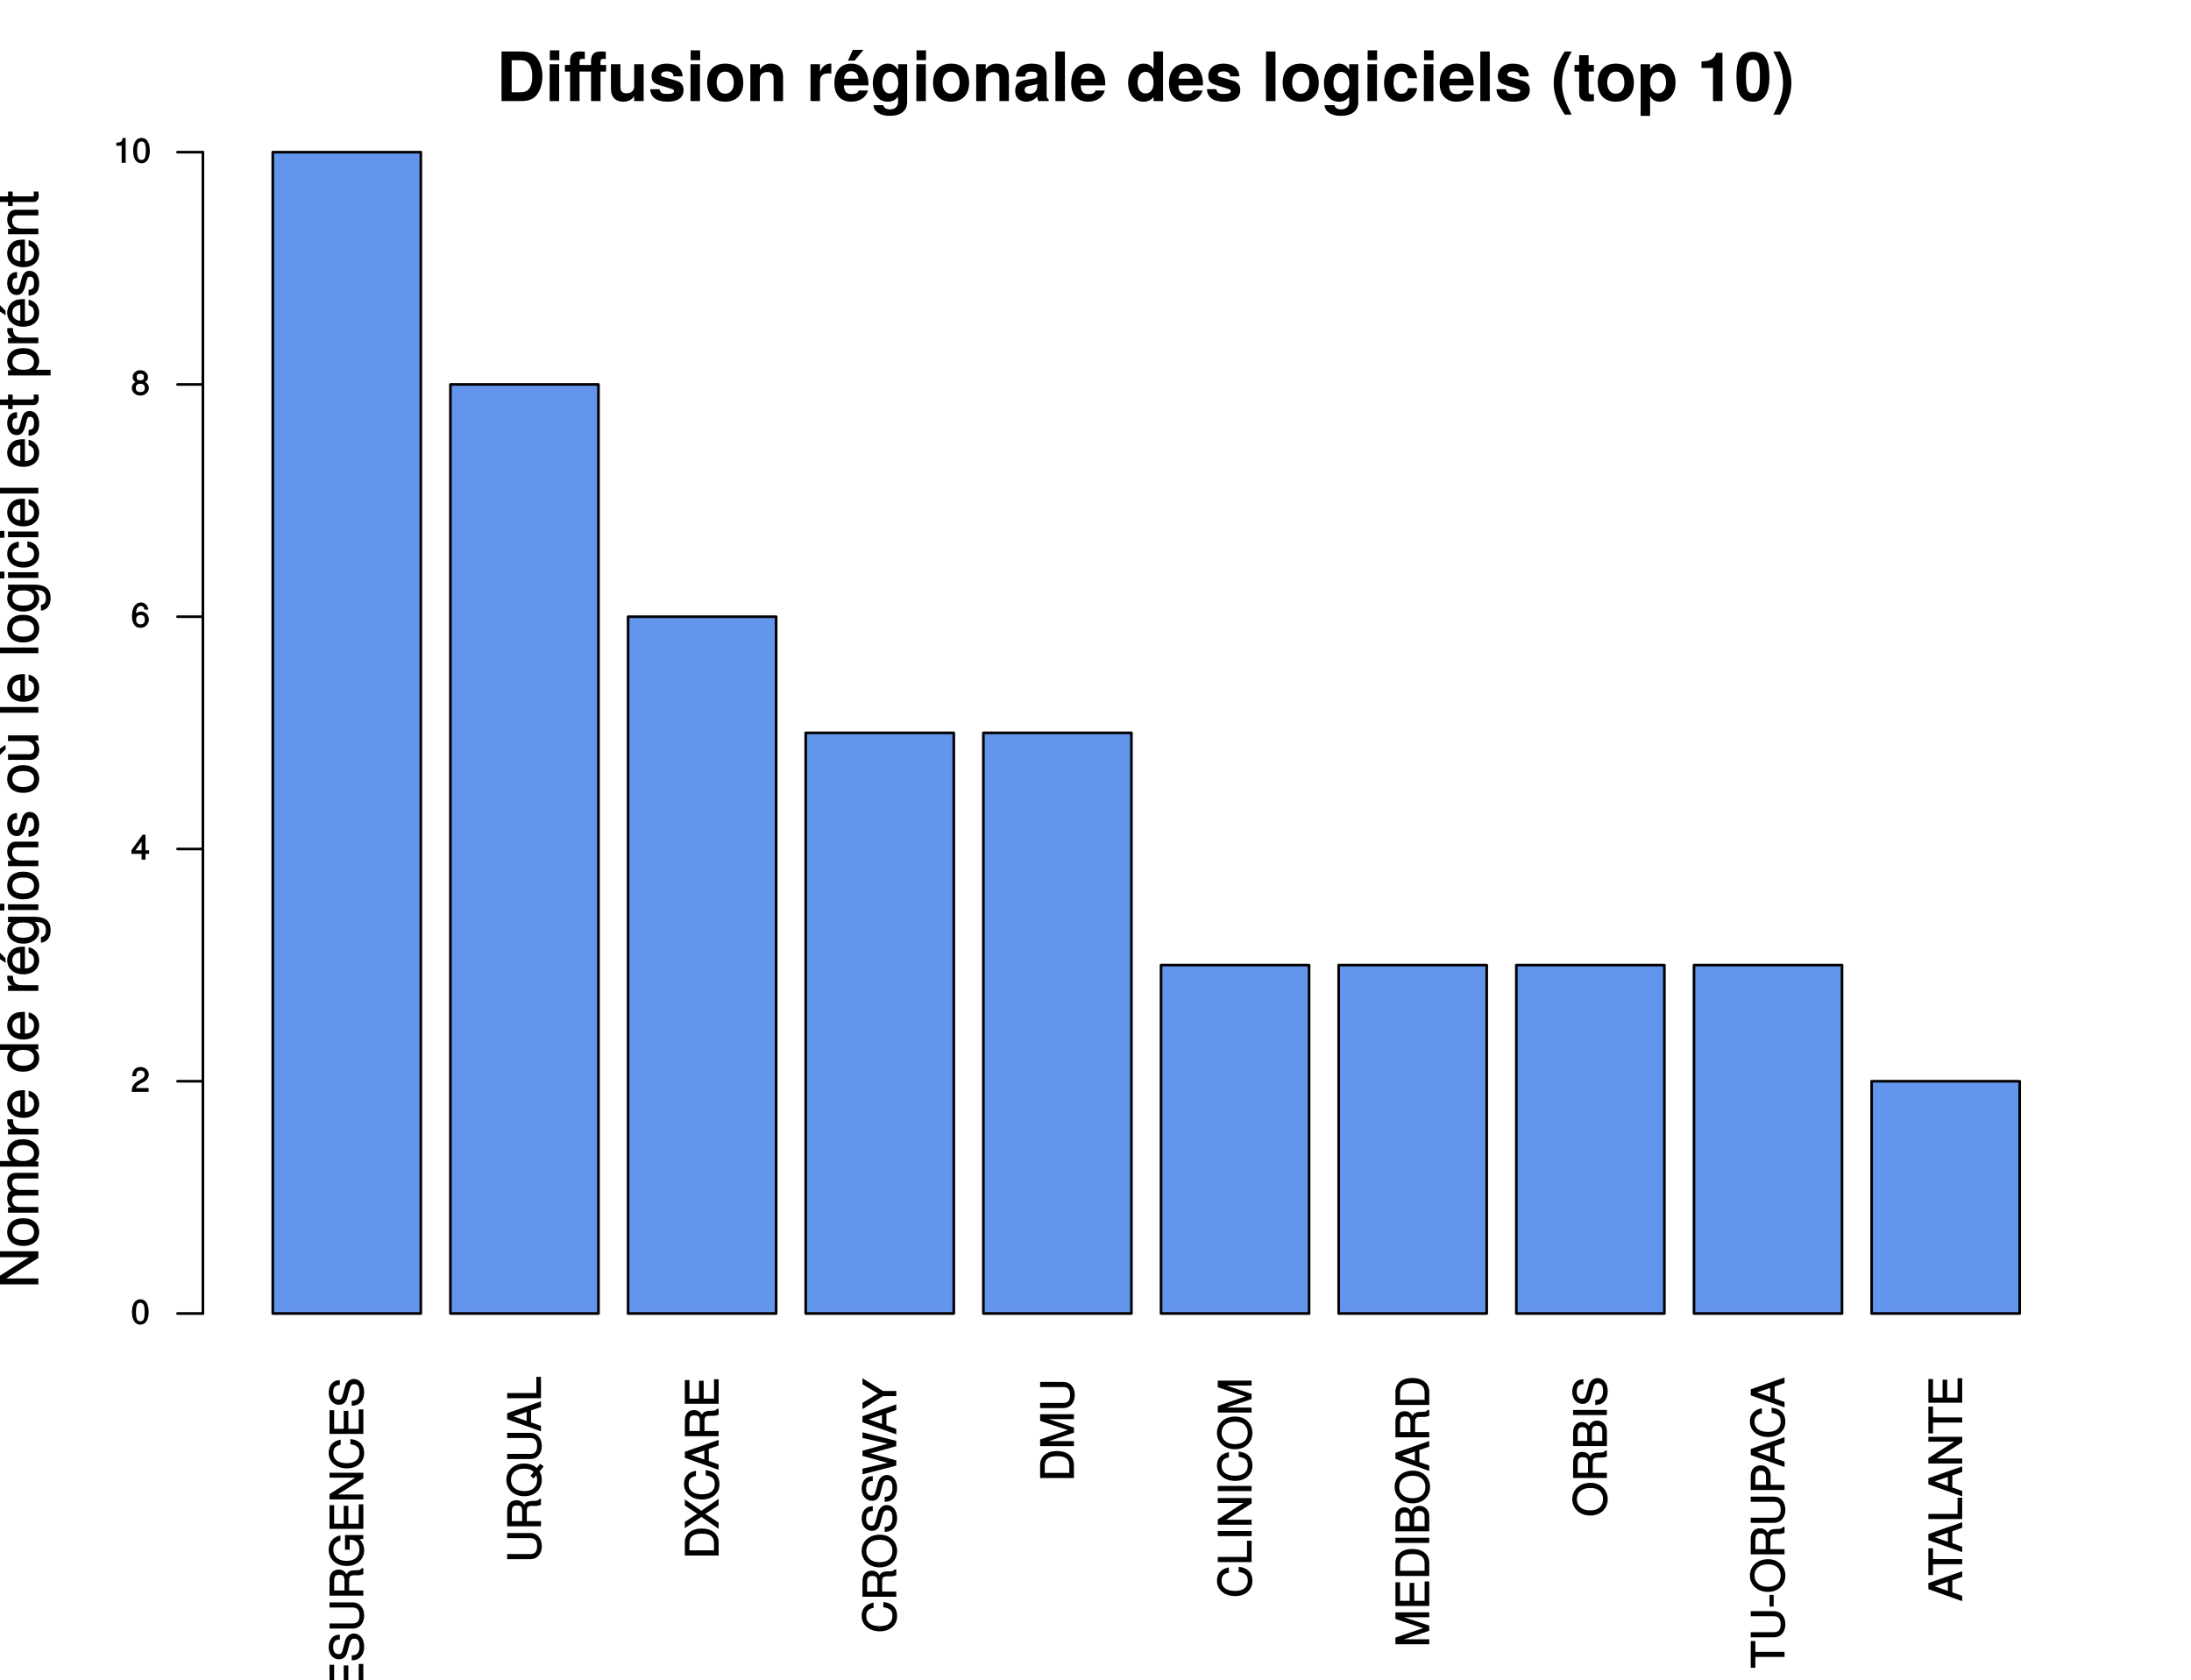 <?xml version="1.0" encoding="UTF-8"?>
<svg xmlns="http://www.w3.org/2000/svg" xmlns:xlink="http://www.w3.org/1999/xlink" width="622pt" height="477pt" viewBox="0 0 622 477" version="1.1">
<defs>
<g>
<symbol overflow="visible" id="glyph0-0">
<path style="stroke:none;" d=""/>
</symbol>
<symbol overflow="visible" id="glyph0-1">
<path style="stroke:none;" d="M -0.125 -8.812 L -0.484 -8.812 C -0.812 -8.328 -1.062 -8.266 -2.297 -8.25 C -3.844 -8.234 -4.438 -7.875 -4.875 -6.859 L -4.609 -6.859 C -5.125 -7.906 -5.906 -8.453 -6.969 -8.453 C -8.578 -8.453 -9.594 -7.312 -9.594 -5.484 L -9.594 -1.047 L 0 -1.047 L 0 -2.516 L -4.016 -2.516 L -4.016 -5.453 C -4.016 -6.5 -3.641 -6.859 -2.484 -6.844 L -1.656 -6.828 C -1.078 -6.828 -0.516 -6.938 0 -7.172 L 0 -8.812 Z M -6.797 -6.953 C -5.688 -6.953 -5.344 -6.531 -5.344 -5.266 L -5.344 -2.516 L -8.281 -2.516 L -8.281 -5.266 C -8.281 -6.594 -7.844 -6.953 -6.797 -6.953 Z M -6.797 -6.953 "/>
</symbol>
<symbol overflow="visible" id="glyph0-2">
<path style="stroke:none;" d="M -0.125 -7.969 L -1.312 -7.969 L -1.312 -2.469 L -4.25 -2.469 L -4.25 -7.547 L -5.562 -7.547 L -5.562 -2.469 L -8.281 -2.469 L -8.281 -7.734 L -9.594 -7.734 L -9.594 -1.016 L 0 -1.016 L 0 -7.969 Z M -0.125 -7.969 "/>
</symbol>
<symbol overflow="visible" id="glyph0-3">
<path style="stroke:none;" d="M -2.688 -8.078 C -3.844 -8.078 -4.828 -7.234 -5.172 -5.969 L -5.797 -3.625 C -6.094 -2.5 -6.328 -2.219 -7.031 -2.219 C -7.984 -2.219 -8.562 -2.922 -8.562 -4.172 C -8.562 -5.656 -8.016 -6.359 -6.672 -6.359 L -6.672 -7.75 C -8.625 -7.75 -9.828 -6.359 -9.828 -4.203 C -9.828 -2.156 -8.562 -0.75 -6.875 -0.75 C -5.734 -0.75 -4.891 -1.5 -4.562 -2.719 L -3.953 -5.047 C -3.641 -6.219 -3.297 -6.609 -2.578 -6.609 C -1.547 -6.609 -1.094 -5.984 -1.094 -4.375 C -1.094 -2.609 -1.828 -1.875 -3.297 -1.875 L -3.297 -0.469 C -0.953 -0.469 0.234 -2.094 0.234 -4.297 C 0.234 -6.672 -1.031 -8.078 -2.688 -8.078 Z M -2.688 -8.078 "/>
</symbol>
<symbol overflow="visible" id="glyph0-4">
<path style="stroke:none;" d="M -2.969 -8.375 L -9.594 -8.375 L -9.594 -6.922 L -2.969 -6.922 C -1.719 -6.922 -1.094 -6.156 -1.094 -4.656 C -1.094 -3.266 -1.609 -2.406 -2.969 -2.406 L -9.594 -2.406 L -9.594 -0.953 L -2.969 -0.953 C -1.078 -0.953 0.234 -2.438 0.234 -4.656 C 0.234 -6.844 -1.094 -8.375 -2.969 -8.375 Z M -2.969 -8.375 "/>
</symbol>
<symbol overflow="visible" id="glyph0-5">
<path style="stroke:none;" d="M -0.125 -9.203 L -5.203 -9.203 L -5.203 -5.047 L -3.875 -5.047 L -3.875 -7.891 L -3.75 -7.891 C -2.078 -7.891 -1.094 -6.797 -1.094 -5.094 C -1.094 -2.984 -2.484 -1.875 -4.766 -1.875 C -7.047 -1.875 -8.516 -3.062 -8.516 -5.031 C -8.516 -6.453 -7.828 -7.328 -6.5 -7.609 L -6.5 -9.094 C -8.516 -8.734 -9.828 -7.172 -9.828 -5.047 C -9.828 -2.188 -7.484 -0.422 -4.703 -0.422 C -1.828 -0.422 0.234 -2.312 0.234 -4.844 C 0.234 -6.109 -0.25 -7.203 -1.078 -7.953 L 0 -8.203 L 0 -9.203 Z M -0.125 -9.203 "/>
</symbol>
<symbol overflow="visible" id="glyph0-6">
<path style="stroke:none;" d="M -0.125 -8.391 L -9.594 -8.391 L -9.594 -7 L -1.828 -7 L -1.922 -7.234 L -9.594 -2.328 L -9.594 -0.828 L 0 -0.828 L 0 -2.234 L -7.688 -2.234 L -7.594 -2 L 0 -6.844 L 0 -8.391 Z M -0.125 -8.391 "/>
</symbol>
<symbol overflow="visible" id="glyph0-7">
<path style="stroke:none;" d="M -3.672 -8.656 L -3.672 -7.312 C -1.766 -7.016 -1.094 -6.406 -1.094 -4.844 C -1.094 -2.984 -2.375 -1.938 -4.703 -1.938 C -7.094 -1.938 -8.516 -2.938 -8.516 -4.734 C -8.516 -6.188 -7.984 -6.828 -6.438 -7.141 L -6.438 -8.625 C -8.609 -8.234 -9.828 -6.922 -9.828 -4.875 C -9.828 -2.047 -7.406 -0.469 -4.688 -0.469 C -1.953 -0.469 0.234 -2.078 0.234 -4.828 C 0.234 -7.109 -1.094 -8.516 -3.672 -8.797 Z M -3.672 -8.656 "/>
</symbol>
<symbol overflow="visible" id="glyph0-8">
<path style="stroke:none;" d="M -4.75 -9.625 C -7.641 -9.625 -9.828 -7.672 -9.828 -4.984 C -9.828 -2.297 -7.641 -0.344 -4.719 -0.344 C -1.797 -0.344 0.234 -2.297 0.234 -4.984 C 0.234 -5.906 -0.016 -6.766 -0.391 -7.406 L 0.75 -8.797 L -0.203 -9.562 L -1.172 -8.375 C -2.047 -9.156 -3.281 -9.625 -4.75 -9.625 Z M -4.734 -8.172 C -3.531 -8.172 -2.75 -7.891 -2.078 -7.266 L -3 -6.125 L -2.078 -5.375 L -1.328 -6.266 C -1.188 -5.969 -1.094 -5.547 -1.094 -4.984 C -1.094 -3 -2.422 -1.797 -4.719 -1.797 C -7.031 -1.797 -8.516 -3 -8.516 -4.984 C -8.516 -6.969 -7.031 -8.172 -4.734 -8.172 Z M -4.734 -8.172 "/>
</symbol>
<symbol overflow="visible" id="glyph0-9">
<path style="stroke:none;" d="M -0.125 -8.484 L -9.594 -5.156 L -9.594 -3.453 L 0 -0.031 L 0 -1.562 L -2.797 -2.547 L -2.797 -5.969 L 0 -6.938 L 0 -8.531 Z M -4.062 -5.734 L -4.062 -2.938 L -8.172 -4.422 L -8.172 -4.156 L -4.062 -5.547 Z M -4.062 -5.734 "/>
</symbol>
<symbol overflow="visible" id="glyph0-10">
<path style="stroke:none;" d="M -0.125 -6.953 L -1.312 -6.953 L -1.312 -2.344 L -9.594 -2.344 L -9.594 -0.891 L 0 -0.891 L 0 -6.953 Z M -0.125 -6.953 "/>
</symbol>
<symbol overflow="visible" id="glyph0-11">
<path style="stroke:none;" d="M -4.797 -8.656 C -7.688 -8.656 -9.594 -7.109 -9.594 -4.734 L -9.594 -1 L 0 -1 L 0 -4.734 C 0 -7.094 -1.891 -8.656 -4.797 -8.656 Z M -4.781 -7.203 C -2.438 -7.203 -1.312 -6.375 -1.312 -4.531 L -1.312 -2.453 L -8.281 -2.453 L -8.281 -4.531 C -8.281 -6.375 -7.172 -7.203 -4.781 -7.203 Z M -4.781 -7.203 "/>
</symbol>
<symbol overflow="visible" id="glyph0-12">
<path style="stroke:none;" d="M -0.219 -8.391 L -4.906 -5.156 L -9.594 -8.391 L -9.594 -6.656 L -6.047 -4.328 L -9.594 -2 L -9.594 -0.234 L -4.906 -3.422 L 0 -0.031 L 0 -1.797 L -3.781 -4.281 L 0 -6.75 L 0 -8.547 Z M -0.219 -8.391 "/>
</symbol>
<symbol overflow="visible" id="glyph0-13">
<path style="stroke:none;" d="M -4.641 -9.625 C -7.656 -9.625 -9.828 -7.719 -9.828 -4.984 C -9.828 -2.297 -7.641 -0.344 -4.719 -0.344 C -1.797 -0.344 0.234 -2.297 0.234 -4.984 C 0.234 -7.734 -1.906 -9.625 -4.641 -9.625 Z M -4.672 -8.172 C -2.422 -8.172 -1.094 -6.969 -1.094 -4.984 C -1.094 -3 -2.422 -1.797 -4.719 -1.797 C -7.031 -1.797 -8.516 -3 -8.516 -4.984 C -8.516 -7 -7.031 -8.172 -4.672 -8.172 Z M -4.672 -8.172 "/>
</symbol>
<symbol overflow="visible" id="glyph0-14">
<path style="stroke:none;" d="M -9.594 -11.891 L -9.594 -10.438 L -1.875 -8.703 L -1.875 -8.969 L -9.594 -6.812 L -9.594 -5.344 L -1.875 -3.219 L -1.875 -3.5 L -9.594 -1.719 L -9.594 -0.109 L 0 -2.578 L 0 -4.062 L -7.797 -6.188 L -7.797 -5.922 L 0 -8.109 L 0 -9.609 L -9.594 -12.047 Z M -9.594 -11.891 "/>
</symbol>
<symbol overflow="visible" id="glyph0-15">
<path style="stroke:none;" d="M -9.594 -8.453 L -9.594 -6.969 L -5.172 -4.359 L -9.594 -1.703 L -9.594 0.078 L -3.766 -3.625 L 0 -3.625 L 0 -5.078 L -3.766 -5.078 L -9.594 -8.688 Z M -9.594 -8.453 "/>
</symbol>
<symbol overflow="visible" id="glyph0-16">
<path style="stroke:none;" d="M -0.125 -9.859 L -9.594 -9.859 L -9.594 -7.984 L -1.328 -5.234 L -1.328 -5.5 L -9.594 -2.688 L -9.594 -0.812 L 0 -0.812 L 0 -2.219 L -7.953 -2.219 L -7.953 -1.938 L 0 -4.641 L 0 -6.078 L -7.953 -8.734 L -7.953 -8.469 L 0 -8.469 L 0 -9.859 Z M -0.125 -9.859 "/>
</symbol>
<symbol overflow="visible" id="glyph0-17">
<path style="stroke:none;" d="M -0.125 -2.594 L -9.594 -2.594 L -9.594 -1.141 L 0 -1.141 L 0 -2.594 Z M -0.125 -2.594 "/>
</symbol>
<symbol overflow="visible" id="glyph0-18">
<path style="stroke:none;" d="M -2.797 -8.094 C -3.922 -8.094 -4.734 -7.453 -5.203 -6.266 L -4.922 -6.266 C -5.328 -7.109 -6.141 -7.688 -7.094 -7.688 C -8.453 -7.688 -9.594 -6.562 -9.594 -4.797 L -9.594 -0.875 L 0 -0.875 L 0 -5.219 C 0 -6.891 -1.25 -8.094 -2.797 -8.094 Z M -6.922 -6.234 C -5.969 -6.234 -5.578 -5.828 -5.578 -4.5 L -5.578 -2.328 L -8.281 -2.328 L -8.281 -4.5 C -8.281 -5.828 -7.875 -6.234 -6.922 -6.234 Z M -2.781 -6.641 C -1.875 -6.641 -1.312 -6.234 -1.312 -5.109 L -1.312 -2.328 L -4.266 -2.328 L -4.266 -5.109 C -4.266 -6.234 -3.688 -6.641 -2.781 -6.641 Z M -2.781 -6.641 "/>
</symbol>
<symbol overflow="visible" id="glyph0-19">
<path style="stroke:none;" d="M -8.406 -7.719 L -9.594 -7.719 L -9.594 -0.125 L -8.281 -0.125 L -8.281 -3.203 L 0 -3.203 L 0 -4.656 L -8.281 -4.656 L -8.281 -7.719 Z M -8.406 -7.719 "/>
</symbol>
<symbol overflow="visible" id="glyph0-20">
<path style="stroke:none;" d="M -3.203 -3.766 L -4.266 -3.766 L -4.266 -0.453 L -3.078 -0.453 L -3.078 -3.766 Z M -3.203 -3.766 "/>
</symbol>
<symbol overflow="visible" id="glyph0-21">
<path style="stroke:none;" d="M -6.719 -8.031 C -8.469 -8.031 -9.594 -6.859 -9.594 -5.016 L -9.594 -1.031 L 0 -1.031 L 0 -2.484 L -3.953 -2.484 L -3.953 -5.281 C -3.953 -6.828 -5.172 -8.031 -6.719 -8.031 Z M -6.766 -6.516 C -5.75 -6.516 -5.266 -5.969 -5.266 -4.844 L -5.266 -2.484 L -8.281 -2.484 L -8.281 -4.844 C -8.281 -5.969 -7.797 -6.516 -6.766 -6.516 Z M -6.766 -6.516 "/>
</symbol>
<symbol overflow="visible" id="glyph1-0">
<path style="stroke:none;" d=""/>
</symbol>
<symbol overflow="visible" id="glyph1-1">
<path style="stroke:none;" d="M 13.078 -7.047 C 13.078 -9.203 12.484 -11.141 11.375 -12.469 C 10.422 -13.594 9.109 -14.094 6.953 -14.094 L 1.484 -14.094 L 1.484 0 L 6.953 0 C 9.078 0 10.406 -0.5 11.375 -1.625 C 12.469 -2.938 13.078 -4.875 13.078 -7.047 Z M 10.203 -7.031 C 10.203 -3.953 9.125 -2.5 6.953 -2.5 L 4.359 -2.5 L 4.359 -11.594 L 6.953 -11.594 C 9.125 -11.594 10.203 -10.125 10.203 -7.031 Z M 10.203 -7.031 "/>
</symbol>
<symbol overflow="visible" id="glyph1-2">
<path style="stroke:none;" d="M 3.969 -0.031 L 3.969 -10.469 L 1.281 -10.469 L 1.281 0 L 3.969 0 Z M 4.016 -11.656 L 4.016 -14.406 L 1.328 -14.406 L 1.328 -11.625 L 4.016 -11.625 Z M 4.016 -11.656 "/>
</symbol>
<symbol overflow="visible" id="glyph1-3">
<path style="stroke:none;" d="M 11.969 -8.406 L 11.969 -10.25 L 10.375 -10.25 L 10.375 -11.219 C 10.375 -11.75 10.594 -11.984 11.094 -11.984 C 11.328 -11.984 11.641 -11.969 11.875 -11.922 L 11.875 -14.031 C 11.375 -14.078 10.703 -14.094 10.328 -14.094 C 8.547 -14.094 7.688 -13.188 7.688 -11.438 L 7.688 -10.25 L 4.422 -10.25 L 4.422 -11.219 C 4.422 -11.75 4.641 -11.984 5.141 -11.984 C 5.375 -11.984 5.688 -11.969 5.922 -11.922 L 5.922 -14.031 C 5.422 -14.078 4.75 -14.094 4.375 -14.094 C 2.594 -14.094 1.734 -13.188 1.734 -11.438 L 1.734 -10.25 L 0.266 -10.25 L 0.266 -8.375 L 1.734 -8.375 L 1.734 0 L 4.422 0 L 4.422 -8.375 L 7.688 -8.375 L 7.688 0 L 10.375 0 L 10.375 -8.375 L 11.969 -8.375 Z M 11.969 -8.406 "/>
</symbol>
<symbol overflow="visible" id="glyph1-4">
<path style="stroke:none;" d="M 10.391 -0.031 L 10.391 -10.469 L 7.703 -10.469 L 7.703 -4.188 C 7.703 -2.953 6.844 -2.203 5.531 -2.203 C 4.375 -2.203 3.797 -2.766 3.797 -4.016 L 3.797 -10.469 L 1.109 -10.469 L 1.109 -3.453 C 1.109 -1.172 2.375 0.172 4.594 0.172 C 5.984 0.172 6.938 -0.344 7.703 -1.359 L 7.703 0 L 10.391 0 Z M 10.391 -0.031 "/>
</symbol>
<symbol overflow="visible" id="glyph1-5">
<path style="stroke:none;" d="M 9.984 -3.109 L 9.984 -3.25 C 9.984 -4.438 9.312 -5.375 7.953 -5.781 L 4.547 -6.766 C 3.797 -6.969 3.609 -7.094 3.609 -7.516 C 3.609 -8.078 4.219 -8.438 5.172 -8.438 C 6.453 -8.438 7.094 -8 7.109 -7.031 L 9.703 -7.031 C 9.656 -9.25 7.969 -10.641 5.188 -10.641 C 2.547 -10.641 0.922 -9.25 0.922 -7.125 C 0.922 -5.859 1.266 -5.125 3.188 -4.531 L 6.391 -3.531 C 7.062 -3.328 7.297 -3.156 7.297 -2.859 C 7.297 -2.234 6.547 -2.031 5.297 -2.031 C 4.078 -2.031 3.422 -2.203 3.172 -3.375 L 0.531 -3.375 C 0.641 -1.062 2.297 0.172 5.453 0.172 C 8.375 0.172 9.984 -1.016 9.984 -3.109 Z M 9.984 -3.109 "/>
</symbol>
<symbol overflow="visible" id="glyph1-6">
<path style="stroke:none;" d="M 10.922 -5.141 C 10.922 -8.656 9.031 -10.641 5.781 -10.641 C 2.609 -10.641 0.672 -8.625 0.672 -5.219 C 0.672 -1.812 2.609 0.172 5.797 0.172 C 8.953 0.172 10.922 -1.828 10.922 -5.141 Z M 8.234 -5.188 C 8.234 -3.25 7.234 -2.094 5.797 -2.094 C 4.344 -2.094 3.359 -3.25 3.359 -5.219 C 3.359 -7.203 4.344 -8.375 5.797 -8.375 C 7.281 -8.375 8.234 -7.219 8.234 -5.188 Z M 8.234 -5.188 "/>
</symbol>
<symbol overflow="visible" id="glyph1-7">
<path style="stroke:none;" d="M 10.484 -0.031 L 10.484 -6.984 C 10.484 -9.281 9.219 -10.641 7.016 -10.641 C 5.609 -10.641 4.672 -10.094 3.891 -8.953 L 3.891 -10.469 L 1.203 -10.469 L 1.203 0 L 3.891 0 L 3.891 -6.266 C 3.891 -7.484 4.766 -8.25 6.062 -8.25 C 7.219 -8.25 7.797 -7.656 7.797 -6.438 L 7.797 0 L 10.484 0 Z M 10.484 -0.031 "/>
</symbol>
<symbol overflow="visible" id="glyph1-8">
<path style="stroke:none;" d=""/>
</symbol>
<symbol overflow="visible" id="glyph1-9">
<path style="stroke:none;" d="M 7.109 -7.828 L 7.109 -10.625 C 6.953 -10.641 6.859 -10.641 6.781 -10.641 C 5.547 -10.641 4.469 -9.734 3.891 -8.328 L 3.891 -10.469 L 1.203 -10.469 L 1.203 0 L 3.891 0 L 3.891 -5.547 C 3.891 -7.125 4.688 -7.875 6.266 -7.875 C 6.547 -7.875 6.734 -7.859 7.109 -7.797 Z M 7.109 -7.828 "/>
</symbol>
<symbol overflow="visible" id="glyph1-10">
<path style="stroke:none;" d="M 10.078 -4.844 C 10.078 -8.406 8.281 -10.641 5.219 -10.641 C 2.25 -10.641 0.422 -8.562 0.422 -5.094 C 0.422 -1.766 2.234 0.172 5.172 0.172 C 7.484 0.172 9.375 -0.922 9.969 -3.016 L 7.328 -3.016 C 7.094 -2.172 6.234 -1.984 5.266 -1.984 C 4 -1.984 3.188 -2.5 3.109 -4.469 L 10.047 -4.469 Z M 7.281 -6.359 L 3.156 -6.359 C 3.328 -7.734 4 -8.484 5.188 -8.484 C 6.344 -8.484 7.141 -7.781 7.266 -6.359 Z M 8.609 -14.531 L 5.641 -14.531 L 4.266 -11.484 L 6.172 -11.484 L 8.656 -14.531 Z M 8.609 -14.531 "/>
</symbol>
<symbol overflow="visible" id="glyph1-11">
<path style="stroke:none;" d="M 10.391 0.312 L 10.391 -10.469 L 7.828 -10.469 L 7.828 -8.859 C 7.031 -10.078 6.141 -10.641 4.953 -10.641 C 2.5 -10.641 0.656 -8.312 0.656 -5.109 C 0.656 -1.875 2.344 0.172 4.891 0.172 C 6.109 0.172 6.844 -0.188 7.828 -1.188 L 7.828 0.312 C 7.828 1.562 6.891 2.359 5.547 2.359 C 4.531 2.359 3.859 2 3.625 1.156 L 0.844 1.156 C 0.906 2.906 2.609 4.188 5.453 4.188 C 8.578 4.188 10.391 2.75 10.391 0.312 Z M 7.875 -5.141 C 7.875 -3.266 6.891 -2.172 5.484 -2.172 C 4.219 -2.172 3.344 -3.266 3.344 -5.141 C 3.344 -7.109 4.219 -8.297 5.531 -8.297 C 6.875 -8.297 7.875 -7.062 7.875 -5.141 Z M 7.875 -5.141 "/>
</symbol>
<symbol overflow="visible" id="glyph1-12">
<path style="stroke:none;" d="M 10.062 -0.031 L 10.062 -0.406 C 9.578 -0.844 9.453 -1.094 9.453 -1.625 L 9.453 -7.391 C 9.453 -9.5 8 -10.641 5.203 -10.641 C 2.406 -10.641 0.938 -9.359 0.766 -6.953 L 3.344 -6.953 C 3.5 -8.062 3.938 -8.375 5.266 -8.375 C 6.297 -8.375 6.812 -8.062 6.812 -7.375 C 6.812 -6.281 6.016 -6.453 4.672 -6.219 L 3.594 -6.031 C 1.531 -5.672 0.531 -4.719 0.531 -2.844 C 0.531 -0.828 1.953 0.172 3.688 0.172 C 4.844 0.172 5.891 -0.328 6.844 -1.312 C 6.844 -0.812 6.891 -0.312 7.141 0 L 10.062 0 Z M 6.812 -4.469 C 6.812 -2.922 6.047 -2.094 4.688 -2.094 C 3.781 -2.094 3.219 -2.375 3.219 -3.156 C 3.219 -3.938 3.656 -4.188 4.766 -4.391 L 5.688 -4.578 C 6.391 -4.703 6.516 -4.75 6.812 -4.891 Z M 6.812 -4.469 "/>
</symbol>
<symbol overflow="visible" id="glyph1-13">
<path style="stroke:none;" d="M 3.969 -0.031 L 3.969 -14.094 L 1.281 -14.094 L 1.281 0 L 3.969 0 Z M 3.969 -0.031 "/>
</symbol>
<symbol overflow="visible" id="glyph1-14">
<path style="stroke:none;" d="M 10.078 -4.844 C 10.078 -8.406 8.281 -10.641 5.219 -10.641 C 2.25 -10.641 0.422 -8.562 0.422 -5.094 C 0.422 -1.766 2.234 0.172 5.172 0.172 C 7.484 0.172 9.375 -0.922 9.969 -3.016 L 7.328 -3.016 C 7.094 -2.172 6.234 -1.984 5.266 -1.984 C 4 -1.984 3.188 -2.5 3.109 -4.469 L 10.047 -4.469 Z M 7.281 -6.359 L 3.156 -6.359 C 3.328 -7.734 4 -8.484 5.188 -8.484 C 6.344 -8.484 7.141 -7.781 7.266 -6.359 Z M 7.281 -6.359 "/>
</symbol>
<symbol overflow="visible" id="glyph1-15">
<path style="stroke:none;" d="M 10.469 -0.031 L 10.469 -14.094 L 7.781 -14.094 L 7.781 -9.109 C 7.109 -10.141 6.203 -10.641 4.922 -10.641 C 2.438 -10.641 0.562 -8.328 0.562 -5.203 C 0.562 -2.266 2.172 0.172 4.922 0.172 C 6.203 0.172 7.109 -0.312 7.781 -1.188 L 7.781 0 L 10.469 0 Z M 7.781 -5.172 C 7.781 -3.281 6.859 -2.172 5.516 -2.172 C 4.172 -2.172 3.25 -3.297 3.25 -5.203 C 3.25 -7.125 4.172 -8.297 5.516 -8.297 C 6.875 -8.297 7.781 -7.141 7.781 -5.172 Z M 7.781 -5.172 "/>
</symbol>
<symbol overflow="visible" id="glyph1-16">
<path style="stroke:none;" d="M 10.031 -3.688 L 7.469 -3.688 C 7.109 -2.516 6.562 -2.094 5.531 -2.094 C 4.172 -2.094 3.344 -3.125 3.344 -5.141 C 3.344 -7.047 3.844 -8.375 5.531 -8.375 C 6.625 -8.375 7.141 -7.891 7.453 -6.484 L 10.031 -6.484 C 9.828 -9.062 8.141 -10.641 5.547 -10.641 C 2.453 -10.641 0.656 -8.688 0.656 -5.141 C 0.656 -1.734 2.438 0.172 5.516 0.172 C 8.031 0.172 9.781 -1.422 10.031 -3.688 Z M 10.031 -3.688 "/>
</symbol>
<symbol overflow="visible" id="glyph1-17">
<path style="stroke:none;" d="M 5.812 3.766 C 3.781 -0.188 3.125 -2.297 3.125 -5.125 C 3.125 -7.938 3.781 -10.078 5.859 -14.094 L 3.891 -14.094 C 1.688 -10.75 0.766 -8.062 0.766 -5.125 C 0.766 -2.172 1.688 0.516 3.891 3.844 L 5.859 3.844 Z M 5.812 3.766 "/>
</symbol>
<symbol overflow="visible" id="glyph1-18">
<path style="stroke:none;" d="M 5.781 -0.031 L 5.781 -1.984 C 5.516 -1.938 5.359 -1.922 5.172 -1.922 C 4.453 -1.922 4.281 -2.078 4.281 -3 L 4.281 -8.375 L 5.781 -8.375 L 5.781 -10.25 L 4.281 -10.25 L 4.281 -13.031 L 1.594 -13.031 L 1.594 -10.25 L 0.266 -10.25 L 0.266 -8.375 L 1.594 -8.375 L 1.594 -2.266 C 1.594 -0.641 2.453 0.078 4.219 0.078 C 4.812 0.078 5.297 0.016 5.781 0 Z M 5.781 -0.031 "/>
</symbol>
<symbol overflow="visible" id="glyph1-19">
<path style="stroke:none;" d="M 11.016 -5.219 C 11.016 -8.297 9.391 -10.641 6.688 -10.641 C 5.375 -10.641 4.453 -10.062 3.797 -8.906 L 3.797 -10.469 L 1.109 -10.469 L 1.109 4.188 L 3.797 4.188 L 3.797 -1.375 C 4.453 -0.234 5.375 0.172 6.688 0.172 C 9.172 0.172 11.016 -2.078 11.016 -5.219 Z M 8.328 -5.188 C 8.328 -3.297 7.391 -2.172 6.062 -2.172 C 4.719 -2.172 3.797 -3.281 3.797 -5.219 C 3.797 -7.156 4.719 -8.297 6.062 -8.297 C 7.438 -8.297 8.328 -7.156 8.328 -5.188 Z M 8.328 -5.188 "/>
</symbol>
<symbol overflow="visible" id="glyph1-20">
<path style="stroke:none;" d="M 7.266 -0.031 L 7.266 -13.719 L 5.484 -13.719 C 5.047 -12 3.656 -11.266 1.312 -11.266 L 1.312 -9.391 L 4.578 -9.391 L 4.578 0 L 7.266 0 Z M 7.266 -0.031 "/>
</symbol>
<symbol overflow="visible" id="glyph1-21">
<path style="stroke:none;" d="M 9.922 -6.812 C 9.922 -10.672 9.234 -14 5.25 -14 C 1.344 -14 0.562 -10.812 0.562 -6.891 C 0.562 -3.094 1.312 0.172 5.25 0.172 C 8 0.172 9.922 -1.438 9.922 -6.812 Z M 7.234 -6.875 C 7.234 -3.047 6.688 -2.234 5.25 -2.234 C 3.875 -2.234 3.25 -2.859 3.25 -6.906 C 3.25 -10.875 3.797 -11.734 5.25 -11.734 C 6.562 -11.734 7.234 -11.094 7.234 -6.875 Z M 7.234 -6.875 "/>
</symbol>
<symbol overflow="visible" id="glyph1-22">
<path style="stroke:none;" d="M 5.469 -5.109 C 5.469 -8.062 4.547 -10.75 2.328 -14.094 L 0.359 -14.094 C 2.453 -10.047 3.109 -7.938 3.109 -5.109 C 3.109 -2.297 2.453 -0.156 0.359 3.844 L 2.328 3.844 C 4.547 0.516 5.469 -2.172 5.469 -5.109 Z M 5.469 -5.109 "/>
</symbol>
<symbol overflow="visible" id="glyph2-0">
<path style="stroke:none;" d=""/>
</symbol>
<symbol overflow="visible" id="glyph2-1">
<path style="stroke:none;" d="M -0.109 -10.469 L -11.891 -10.469 L -11.891 -8.781 L -2.234 -8.781 L -2.312 -9.031 L -11.891 -2.891 L -11.891 -1.078 L 0 -1.078 L 0 -2.75 L -9.562 -2.75 L -9.484 -2.516 L 0 -8.578 L 0 -10.469 Z M -0.109 -10.469 "/>
</symbol>
<symbol overflow="visible" id="glyph2-2">
<path style="stroke:none;" d="M -4.234 -8.281 C -7.141 -8.281 -8.844 -6.766 -8.844 -4.359 C -8.844 -2 -7.125 -0.438 -4.297 -0.438 C -1.484 -0.438 0.234 -1.984 0.234 -4.375 C 0.234 -6.719 -1.484 -8.281 -4.234 -8.281 Z M -4.25 -6.625 C -2.281 -6.625 -1.219 -5.844 -1.219 -4.375 C -1.219 -2.875 -2.266 -2.094 -4.297 -2.094 C -6.312 -2.094 -7.391 -2.875 -7.391 -4.375 C -7.391 -5.875 -6.344 -6.625 -4.25 -6.625 Z M -4.25 -6.625 "/>
</symbol>
<symbol overflow="visible" id="glyph2-3">
<path style="stroke:none;" d="M -0.109 -12.281 L -6.406 -12.281 C -7.906 -12.281 -8.844 -11.328 -8.844 -9.766 C -8.844 -8.641 -8.484 -7.859 -7.688 -7.203 C -8.438 -6.781 -8.844 -6.016 -8.844 -4.922 C -8.844 -3.812 -8.406 -2.953 -7.391 -2.234 L -7.312 -2.484 L -8.609 -2.484 L -8.609 -0.984 L 0 -0.984 L 0 -2.594 L -5.375 -2.594 C -6.594 -2.594 -7.453 -3.344 -7.453 -4.438 C -7.453 -5.422 -6.953 -5.844 -5.891 -5.844 L 0 -5.844 L 0 -7.438 L -5.375 -7.438 C -6.594 -7.438 -7.453 -8.203 -7.453 -9.297 C -7.453 -10.266 -6.938 -10.688 -5.891 -10.688 L 0 -10.688 L 0 -12.281 Z M -0.109 -12.281 "/>
</symbol>
<symbol overflow="visible" id="glyph2-4">
<path style="stroke:none;" d="M -4.406 -8.5 C -7.125 -8.5 -8.844 -6.984 -8.844 -4.781 C -8.844 -3.625 -8.391 -2.703 -7.438 -2.078 L -7.359 -2.312 L -11.891 -2.312 L -11.891 -0.719 L 0 -0.719 L 0 -2.188 L -1.312 -2.188 L -1.234 -1.953 C -0.25 -2.594 0.234 -3.547 0.234 -4.719 C 0.234 -6.922 -1.688 -8.5 -4.406 -8.5 Z M -4.312 -6.828 C -2.422 -6.828 -1.234 -5.984 -1.234 -4.531 C -1.234 -3.125 -2.406 -2.312 -4.297 -2.312 C -6.266 -2.312 -7.438 -3.125 -7.375 -4.531 C -7.375 -6.016 -6.188 -6.828 -4.312 -6.828 Z M -4.312 -6.828 "/>
</symbol>
<symbol overflow="visible" id="glyph2-5">
<path style="stroke:none;" d="M -7.328 -5.266 L -8.781 -5.266 C -8.828 -4.906 -8.844 -4.797 -8.844 -4.625 C -8.844 -3.766 -8.297 -2.984 -7.062 -2.219 L -6.969 -2.469 L -8.609 -2.469 L -8.609 -0.969 L 0 -0.969 L 0 -2.578 L -4.469 -2.578 C -6.359 -2.578 -7.188 -3.078 -7.219 -5.266 Z M -7.328 -5.266 "/>
</symbol>
<symbol overflow="visible" id="glyph2-6">
<path style="stroke:none;" d="M -3.922 -8.344 C -5.141 -8.344 -5.906 -8.234 -6.531 -8 C -7.906 -7.453 -8.844 -6.047 -8.844 -4.484 C -8.844 -2.141 -7.016 -0.5 -4.25 -0.5 C -1.5 -0.5 0.234 -2.094 0.234 -4.453 C 0.234 -6.375 -0.953 -7.828 -2.766 -8.188 L -2.766 -6.578 C -1.562 -6.172 -1.219 -5.562 -1.219 -4.5 C -1.219 -3.109 -2 -2.188 -3.812 -2.156 L -3.812 -8.344 Z M -5.031 -6.875 C -5.031 -6.875 -5.125 -6.672 -5.125 -6.688 L -5.125 -2.203 C -6.5 -2.297 -7.391 -3.125 -7.391 -4.469 C -7.391 -5.781 -6.422 -6.641 -5.109 -6.641 Z M -5.031 -6.875 "/>
</symbol>
<symbol overflow="visible" id="glyph2-7">
<path style="stroke:none;" d=""/>
</symbol>
<symbol overflow="visible" id="glyph2-8">
<path style="stroke:none;" d="M -0.109 -8.047 L -11.891 -8.047 L -11.891 -6.453 L -7.438 -6.453 L -7.516 -6.688 C -8.375 -6.125 -8.844 -5.141 -8.844 -4.016 C -8.844 -1.844 -7.062 -0.266 -4.391 -0.266 C -1.547 -0.266 0.234 -1.812 0.234 -4.062 C 0.234 -5.219 -0.219 -6.109 -1.266 -6.828 L -1.344 -6.594 L 0 -6.594 L 0 -8.047 Z M -4.266 -6.453 C -2.344 -6.453 -1.234 -5.656 -1.234 -4.25 C -1.234 -2.781 -2.359 -1.938 -4.297 -1.938 C -6.25 -1.938 -7.375 -2.781 -7.375 -4.234 C -7.375 -5.688 -6.203 -6.453 -4.266 -6.453 Z M -4.266 -6.453 "/>
</symbol>
<symbol overflow="visible" id="glyph2-9">
<path style="stroke:none;" d="M -3.922 -8.344 C -5.141 -8.344 -5.906 -8.234 -6.531 -8 C -7.906 -7.453 -8.844 -6.047 -8.844 -4.484 C -8.844 -2.141 -7.016 -0.5 -4.25 -0.5 C -1.5 -0.5 0.234 -2.094 0.234 -4.453 C 0.234 -6.375 -0.953 -7.828 -2.766 -8.188 L -2.766 -6.578 C -1.562 -6.172 -1.219 -5.562 -1.219 -4.5 C -1.219 -3.109 -2 -2.188 -3.812 -2.156 L -3.812 -8.344 Z M -5.031 -6.875 C -5.031 -6.875 -5.125 -6.672 -5.125 -6.688 L -5.125 -2.203 C -6.5 -2.297 -7.391 -3.125 -7.391 -4.469 C -7.391 -5.781 -6.422 -6.641 -5.109 -6.641 Z M -11.891 -7.344 L -11.891 -5.453 L -9.297 -3.766 L -9.297 -5.016 L -11.891 -7.625 Z M -11.891 -7.344 "/>
</symbol>
<symbol overflow="visible" id="glyph2-10">
<path style="stroke:none;" d="M -1.484 -7.953 L -8.609 -7.953 L -8.609 -6.453 L -7.281 -6.453 L -7.359 -6.688 C -8.359 -6.016 -8.844 -5.109 -8.844 -4.031 C -8.844 -1.906 -6.938 -0.312 -4.219 -0.312 C -1.578 -0.312 0.234 -1.953 0.234 -3.922 C 0.234 -4.969 -0.234 -5.812 -1.297 -6.688 L -1.375 -6.453 L -0.812 -6.453 C 1.406 -6.453 2.141 -5.688 2.141 -4.125 C 2.141 -3.078 1.875 -2.391 0.734 -2.203 L 0.734 -0.578 C 2.438 -0.734 3.484 -2.109 3.484 -4.078 C 3.484 -6.703 2.203 -7.953 -1.484 -7.953 Z M -4.25 -6.312 C -2.25 -6.312 -1.219 -5.594 -1.219 -4.188 C -1.219 -2.734 -2.266 -1.984 -4.297 -1.984 C -6.312 -1.984 -7.391 -2.75 -7.391 -4.172 C -7.391 -5.609 -6.281 -6.312 -4.25 -6.312 Z M -4.25 -6.312 "/>
</symbol>
<symbol overflow="visible" id="glyph2-11">
<path style="stroke:none;" d="M -0.109 -2.578 L -8.609 -2.578 L -8.609 -0.969 L 0 -0.969 L 0 -2.578 Z M -9.766 -2.75 L -11.531 -2.75 L -11.531 -0.812 L -9.641 -0.812 L -9.641 -2.75 Z M -9.766 -2.75 "/>
</symbol>
<symbol overflow="visible" id="glyph2-12">
<path style="stroke:none;" d="M -0.109 -7.922 L -6.453 -7.922 C -7.844 -7.922 -8.844 -6.75 -8.844 -5.141 C -8.844 -3.891 -8.344 -2.969 -7.172 -2.234 L -7.094 -2.484 L -8.609 -2.484 L -8.609 -0.969 L 0 -0.969 L 0 -2.578 L -4.734 -2.578 C -6.453 -2.578 -7.453 -3.375 -7.453 -4.734 C -7.453 -5.797 -6.922 -6.312 -5.922 -6.312 L 0 -6.312 L 0 -7.922 Z M -0.109 -7.922 "/>
</symbol>
<symbol overflow="visible" id="glyph2-13">
<path style="stroke:none;" d="M -2.469 -7.469 C -3.719 -7.469 -4.453 -6.641 -4.844 -4.969 L -5.156 -3.703 C -5.406 -2.609 -5.641 -2.266 -6.234 -2.266 C -7.016 -2.266 -7.391 -2.828 -7.391 -3.922 C -7.391 -4.984 -7.047 -5.422 -6.047 -5.453 L -6.047 -7.141 C -7.812 -7.125 -8.844 -5.906 -8.844 -3.969 C -8.844 -2.016 -7.734 -0.609 -6.172 -0.609 C -4.859 -0.609 -4.125 -1.422 -3.641 -3.406 L -3.344 -4.656 C -3.125 -5.578 -2.953 -5.812 -2.359 -5.812 C -1.562 -5.812 -1.219 -5.172 -1.219 -4 C -1.219 -2.797 -1.391 -2.25 -2.781 -2.062 L -2.781 -0.406 C -0.734 -0.469 0.234 -1.703 0.234 -3.891 C 0.234 -6 -0.844 -7.469 -2.469 -7.469 Z M -2.469 -7.469 "/>
</symbol>
<symbol overflow="visible" id="glyph2-14">
<path style="stroke:none;" d="M -0.109 -7.844 L -8.609 -7.844 L -8.609 -6.234 L -3.875 -6.234 C -2.156 -6.234 -1.156 -5.484 -1.156 -4.094 C -1.156 -3.047 -1.688 -2.5 -2.688 -2.5 L -8.609 -2.5 L -8.609 -0.891 L -2.156 -0.891 C -0.766 -0.891 0.234 -2.078 0.234 -3.719 C 0.234 -4.938 -0.219 -5.828 -1.328 -6.609 L -1.406 -6.375 L 0 -6.375 L 0 -7.844 Z M -9.484 -5.031 L -11.891 -3.453 L -11.891 -1.281 L -9.297 -3.906 L -9.297 -5.156 Z M -9.484 -5.031 "/>
</symbol>
<symbol overflow="visible" id="glyph2-15">
<path style="stroke:none;" d="M -0.109 -2.547 L -11.891 -2.547 L -11.891 -0.938 L 0 -0.938 L 0 -2.547 Z M -0.109 -2.547 "/>
</symbol>
<symbol overflow="visible" id="glyph2-16">
<path style="stroke:none;" d="M -3.109 -7.625 L -3.109 -6.156 C -1.656 -5.922 -1.219 -5.375 -1.219 -4.234 C -1.219 -2.766 -2.234 -2.016 -4.219 -2.016 C -6.312 -2.016 -7.391 -2.75 -7.391 -4.203 C -7.391 -5.328 -6.844 -5.891 -5.562 -6.062 L -5.562 -7.688 C -7.734 -7.5 -8.844 -6.094 -8.844 -4.219 C -8.844 -1.969 -7.016 -0.359 -4.219 -0.359 C -1.516 -0.359 0.234 -1.938 0.234 -4.203 C 0.234 -6.203 -1.078 -7.594 -3.109 -7.781 Z M -3.109 -7.625 "/>
</symbol>
<symbol overflow="visible" id="glyph2-17">
<path style="stroke:none;" d="M -0.109 -4.188 L -1.391 -4.188 C -1.297 -3.891 -1.281 -3.688 -1.281 -3.422 C -1.281 -2.844 -1.328 -2.812 -1.922 -2.812 L -7.297 -2.812 L -7.297 -4.188 L -8.609 -4.188 L -8.609 -2.812 L -10.906 -2.812 L -10.906 -1.219 L -8.609 -1.219 L -8.609 -0.078 L -7.297 -0.078 L -7.297 -1.219 L -1.328 -1.219 C -0.484 -1.219 0.109 -1.938 0.109 -2.969 C 0.109 -3.297 0.078 -3.609 -0.016 -4.188 Z M -0.109 -4.188 "/>
</symbol>
<symbol overflow="visible" id="glyph2-18">
<path style="stroke:none;" d="M -4.219 -8.5 C -7.047 -8.5 -8.844 -6.984 -8.844 -4.766 C -8.844 -3.625 -8.297 -2.609 -7.312 -1.984 L -7.234 -2.219 L -8.609 -2.219 L -8.609 -0.734 L 3.484 -0.734 L 3.484 -2.344 L -1.125 -2.344 L -1.047 -2.094 C -0.172 -2.797 0.234 -3.703 0.234 -4.781 C 0.234 -6.938 -1.547 -8.5 -4.219 -8.5 Z M -4.25 -6.828 C -2.359 -6.828 -1.234 -6 -1.234 -4.547 C -1.234 -3.141 -2.266 -2.344 -4.234 -2.344 C -6.203 -2.344 -7.375 -3.141 -7.375 -4.547 C -7.375 -6.016 -6.25 -6.828 -4.25 -6.828 Z M -4.25 -6.828 "/>
</symbol>
<symbol overflow="visible" id="glyph3-0">
<path style="stroke:none;" d=""/>
</symbol>
<symbol overflow="visible" id="glyph3-1">
<path style="stroke:none;" d="M 5 -3.391 C 5 -5.75 4.109 -7.062 2.641 -7.062 C 1.172 -7.062 0.266 -5.734 0.266 -3.453 C 0.266 -1.156 1.188 0.141 2.641 0.141 C 4.078 0.141 5 -1.156 5 -3.391 Z M 3.859 -3.469 C 3.859 -1.547 3.562 -0.812 2.625 -0.812 C 1.734 -0.812 1.406 -1.578 1.406 -3.438 C 1.406 -5.312 1.734 -6.047 2.641 -6.047 C 3.547 -6.047 3.859 -5.297 3.859 -3.469 Z M 3.859 -3.469 "/>
</symbol>
<symbol overflow="visible" id="glyph3-2">
<path style="stroke:none;" d="M 5.031 -4.938 C 5.031 -6.078 4.016 -7.062 2.719 -7.062 C 1.328 -7.062 0.391 -6.219 0.328 -4.438 L 1.453 -4.438 C 1.531 -5.703 1.859 -6.062 2.703 -6.062 C 3.469 -6.062 3.891 -5.641 3.891 -4.906 C 3.891 -4.375 3.609 -4.016 3.016 -3.672 L 2.125 -3.172 C 0.703 -2.359 0.266 -1.625 0.172 0 L 4.984 0 L 4.984 -1.094 L 1.422 -1.094 C 1.5 -1.516 1.766 -1.781 2.594 -2.281 L 3.562 -2.797 C 4.516 -3.297 5.031 -4.094 5.031 -4.938 Z M 5.031 -4.938 "/>
</symbol>
<symbol overflow="visible" id="glyph3-3">
<path style="stroke:none;" d="M 5.125 -1.75 L 5.125 -2.641 L 4.109 -2.641 L 4.109 -7.062 L 3.281 -7.062 L 0.125 -2.688 L 0.125 -1.625 L 3 -1.625 L 3 0 L 4.109 0 L 4.109 -1.625 L 5.125 -1.625 Z M 3.141 -2.641 L 1.25 -2.641 L 3.234 -5.406 L 3 -5.484 L 3 -2.641 Z M 3.141 -2.641 "/>
</symbol>
<symbol overflow="visible" id="glyph3-4">
<path style="stroke:none;" d="M 5.062 -2.234 C 5.062 -3.5 4.062 -4.484 2.844 -4.484 C 2.172 -4.484 1.531 -4.188 1.172 -3.688 L 1.406 -3.594 C 1.422 -5.25 1.828 -6.047 2.797 -6.047 C 3.391 -6.047 3.656 -5.797 3.812 -5.031 L 4.938 -5.031 C 4.75 -6.266 3.891 -7.062 2.844 -7.062 C 1.266 -7.062 0.266 -5.594 0.266 -3.219 C 0.266 -1.109 1.141 0.141 2.703 0.141 C 3.984 0.141 5.062 -0.906 5.062 -2.234 Z M 3.922 -2.172 C 3.922 -1.312 3.484 -0.859 2.703 -0.859 C 1.922 -0.859 1.453 -1.344 1.453 -2.219 C 1.453 -3.062 1.906 -3.484 2.734 -3.484 C 3.547 -3.484 3.922 -3.078 3.922 -2.172 Z M 3.922 -2.172 "/>
</symbol>
<symbol overflow="visible" id="glyph3-5">
<path style="stroke:none;" d="M 5.062 -2.047 C 5.062 -2.797 4.531 -3.469 4.016 -3.719 C 4.547 -4.031 4.812 -4.469 4.812 -5.109 C 4.812 -6.172 3.844 -7.062 2.641 -7.062 C 1.438 -7.062 0.453 -6.172 0.453 -5.109 C 0.453 -4.484 0.719 -4.047 1.25 -3.719 C 0.734 -3.469 0.219 -2.797 0.219 -2.047 C 0.219 -0.812 1.297 0.141 2.641 0.141 C 3.984 0.141 5.062 -0.812 5.062 -2.047 Z M 3.672 -5.094 C 3.672 -4.469 3.344 -4.172 2.641 -4.172 C 1.922 -4.172 1.594 -4.469 1.594 -5.109 C 1.594 -5.75 1.922 -6.047 2.641 -6.047 C 3.359 -6.047 3.672 -5.75 3.672 -5.094 Z M 3.922 -2.031 C 3.922 -1.234 3.484 -0.859 2.625 -0.859 C 1.797 -0.859 1.359 -1.234 1.359 -2.031 C 1.359 -2.828 1.797 -3.203 2.641 -3.203 C 3.484 -3.203 3.922 -2.828 3.922 -2.031 Z M 3.922 -2.031 "/>
</symbol>
<symbol overflow="visible" id="glyph3-6">
<path style="stroke:none;" d="M 3.469 -0.125 L 3.469 -7.062 L 2.672 -7.062 C 2.328 -5.891 2.281 -5.875 0.828 -5.688 L 0.828 -4.844 L 2.344 -4.844 L 2.344 0 L 3.469 0 Z M 3.469 -0.125 "/>
</symbol>
</g>
</defs>
<g id="surface6535">
<rect x="0" y="0" width="622" height="477" style="fill:rgb(100%,100%,100%);fill-opacity:1;stroke:none;"/>
<path style="fill-rule:nonzero;fill:rgb(39.216%,58.431%,92.941%);fill-opacity:1;stroke-width:0.75;stroke-linecap:round;stroke-linejoin:round;stroke:rgb(0%,0%,0%);stroke-opacity:1;stroke-miterlimit:10;" d="M 77.438 372.902 L 119.465 372.902 L 119.465 43.199 L 77.438 43.199 Z M 77.438 372.902 "/>
<path style="fill-rule:nonzero;fill:rgb(39.216%,58.431%,92.941%);fill-opacity:1;stroke-width:0.75;stroke-linecap:round;stroke-linejoin:round;stroke:rgb(0%,0%,0%);stroke-opacity:1;stroke-miterlimit:10;" d="M 127.871 372.902 L 169.898 372.902 L 169.898 109.141 L 127.871 109.141 Z M 127.871 372.902 "/>
<path style="fill-rule:nonzero;fill:rgb(39.216%,58.431%,92.941%);fill-opacity:1;stroke-width:0.75;stroke-linecap:round;stroke-linejoin:round;stroke:rgb(0%,0%,0%);stroke-opacity:1;stroke-miterlimit:10;" d="M 178.305 372.902 L 220.332 372.902 L 220.332 175.082 L 178.305 175.082 Z M 178.305 372.902 "/>
<path style="fill-rule:nonzero;fill:rgb(39.216%,58.431%,92.941%);fill-opacity:1;stroke-width:0.75;stroke-linecap:round;stroke-linejoin:round;stroke:rgb(0%,0%,0%);stroke-opacity:1;stroke-miterlimit:10;" d="M 228.738 372.902 L 270.766 372.902 L 270.766 208.051 L 228.738 208.051 Z M 228.738 372.902 "/>
<path style="fill-rule:nonzero;fill:rgb(39.216%,58.431%,92.941%);fill-opacity:1;stroke-width:0.75;stroke-linecap:round;stroke-linejoin:round;stroke:rgb(0%,0%,0%);stroke-opacity:1;stroke-miterlimit:10;" d="M 279.168 372.902 L 321.195 372.902 L 321.195 208.051 L 279.168 208.051 Z M 279.168 372.902 "/>
<path style="fill-rule:nonzero;fill:rgb(39.216%,58.431%,92.941%);fill-opacity:1;stroke-width:0.75;stroke-linecap:round;stroke-linejoin:round;stroke:rgb(0%,0%,0%);stroke-opacity:1;stroke-miterlimit:10;" d="M 329.602 372.902 L 371.629 372.902 L 371.629 273.992 L 329.602 273.992 Z M 329.602 372.902 "/>
<path style="fill-rule:nonzero;fill:rgb(39.216%,58.431%,92.941%);fill-opacity:1;stroke-width:0.75;stroke-linecap:round;stroke-linejoin:round;stroke:rgb(0%,0%,0%);stroke-opacity:1;stroke-miterlimit:10;" d="M 380.035 372.902 L 422.062 372.902 L 422.062 273.992 L 380.035 273.992 Z M 380.035 372.902 "/>
<path style="fill-rule:nonzero;fill:rgb(39.216%,58.431%,92.941%);fill-opacity:1;stroke-width:0.75;stroke-linecap:round;stroke-linejoin:round;stroke:rgb(0%,0%,0%);stroke-opacity:1;stroke-miterlimit:10;" d="M 430.469 372.902 L 472.496 372.902 L 472.496 273.992 L 430.469 273.992 Z M 430.469 372.902 "/>
<path style="fill-rule:nonzero;fill:rgb(39.216%,58.431%,92.941%);fill-opacity:1;stroke-width:0.75;stroke-linecap:round;stroke-linejoin:round;stroke:rgb(0%,0%,0%);stroke-opacity:1;stroke-miterlimit:10;" d="M 480.902 372.902 L 522.93 372.902 L 522.93 273.992 L 480.902 273.992 Z M 480.902 372.902 "/>
<path style="fill-rule:nonzero;fill:rgb(39.216%,58.431%,92.941%);fill-opacity:1;stroke-width:0.75;stroke-linecap:round;stroke-linejoin:round;stroke:rgb(0%,0%,0%);stroke-opacity:1;stroke-miterlimit:10;" d="M 531.336 372.902 L 573.363 372.902 L 573.363 306.961 L 531.336 306.961 Z M 531.336 372.902 "/>
<g style="fill:rgb(0%,0%,0%);fill-opacity:1;">
  <use xlink:href="#glyph0-1" x="103.144" y="489.602"/>
  <use xlink:href="#glyph0-2" x="103.144" y="480.362"/>
  <use xlink:href="#glyph0-3" x="103.144" y="471.827"/>
  <use xlink:href="#glyph0-4" x="103.144" y="463.292"/>
  <use xlink:href="#glyph0-1" x="103.144" y="454.053"/>
  <use xlink:href="#glyph0-5" x="103.144" y="445.005"/>
  <use xlink:href="#glyph0-2" x="103.144" y="435.049"/>
  <use xlink:href="#glyph0-6" x="103.144" y="426.514"/>
  <use xlink:href="#glyph0-7" x="103.144" y="417.338"/>
  <use xlink:href="#glyph0-2" x="103.144" y="408.099"/>
  <use xlink:href="#glyph0-3" x="103.144" y="399.563"/>
</g>
<g style="fill:rgb(0%,0%,0%);fill-opacity:1;">
  <use xlink:href="#glyph0-4" x="153.577" y="443.602"/>
  <use xlink:href="#glyph0-1" x="153.577" y="434.362"/>
  <use xlink:href="#glyph0-8" x="153.577" y="425.123"/>
  <use xlink:href="#glyph0-4" x="153.577" y="415.167"/>
  <use xlink:href="#glyph0-9" x="153.577" y="406.375"/>
  <use xlink:href="#glyph0-10" x="153.577" y="397.84"/>
</g>
<g style="fill:rgb(0%,0%,0%);fill-opacity:1;">
  <use xlink:href="#glyph0-11" x="204.011" y="442.602"/>
  <use xlink:href="#glyph0-12" x="204.011" y="434.065"/>
  <use xlink:href="#glyph0-7" x="204.011" y="426.17"/>
  <use xlink:href="#glyph0-9" x="204.011" y="417.314"/>
  <use xlink:href="#glyph0-1" x="204.011" y="408.779"/>
  <use xlink:href="#glyph0-2" x="204.011" y="399.54"/>
</g>
<g style="fill:rgb(0%,0%,0%);fill-opacity:1;">
  <use xlink:href="#glyph0-7" x="254.444" y="463.602"/>
  <use xlink:href="#glyph0-1" x="254.444" y="454.362"/>
  <use xlink:href="#glyph0-13" x="254.444" y="445.314"/>
  <use xlink:href="#glyph0-3" x="254.444" y="435.358"/>
  <use xlink:href="#glyph0-3" x="254.444" y="426.823"/>
  <use xlink:href="#glyph0-14" x="254.444" y="418.672"/>
  <use xlink:href="#glyph0-9" x="254.444" y="407.231"/>
  <use xlink:href="#glyph0-15" x="254.444" y="399.976"/>
</g>
<g style="fill:rgb(0%,0%,0%);fill-opacity:1;">
  <use xlink:href="#glyph0-11" x="304.878" y="420.602"/>
  <use xlink:href="#glyph0-16" x="304.878" y="411.362"/>
  <use xlink:href="#glyph0-4" x="304.878" y="400.702"/>
</g>
<g style="fill:rgb(0%,0%,0%);fill-opacity:1;">
  <use xlink:href="#glyph0-7" x="355.312" y="453.602"/>
  <use xlink:href="#glyph0-10" x="355.312" y="444.362"/>
  <use xlink:href="#glyph0-17" x="355.312" y="437.247"/>
  <use xlink:href="#glyph0-6" x="355.312" y="433.689"/>
  <use xlink:href="#glyph0-17" x="355.312" y="424.45"/>
  <use xlink:href="#glyph0-7" x="355.312" y="420.893"/>
  <use xlink:href="#glyph0-13" x="355.312" y="411.781"/>
  <use xlink:href="#glyph0-16" x="355.312" y="401.825"/>
</g>
<g style="fill:rgb(0%,0%,0%);fill-opacity:1;">
  <use xlink:href="#glyph0-16" x="405.745" y="467.602"/>
  <use xlink:href="#glyph0-2" x="405.745" y="456.941"/>
  <use xlink:href="#glyph0-11" x="405.745" y="448.406"/>
  <use xlink:href="#glyph0-17" x="405.745" y="439.167"/>
  <use xlink:href="#glyph0-18" x="405.745" y="435.609"/>
  <use xlink:href="#glyph0-13" x="405.745" y="427.138"/>
  <use xlink:href="#glyph0-9" x="405.745" y="417.629"/>
  <use xlink:href="#glyph0-1" x="405.745" y="409.094"/>
  <use xlink:href="#glyph0-11" x="405.745" y="399.854"/>
</g>
<g style="fill:rgb(0%,0%,0%);fill-opacity:1;">
  <use xlink:href="#glyph0-13" x="456.179" y="430.602"/>
  <use xlink:href="#glyph0-1" x="456.179" y="420.646"/>
  <use xlink:href="#glyph0-18" x="456.179" y="411.406"/>
  <use xlink:href="#glyph0-17" x="456.179" y="402.871"/>
  <use xlink:href="#glyph0-3" x="456.179" y="399.313"/>
</g>
<g style="fill:rgb(0%,0%,0%);fill-opacity:1;">
  <use xlink:href="#glyph0-19" x="506.608" y="473.602"/>
  <use xlink:href="#glyph0-4" x="506.608" y="465.782"/>
  <use xlink:href="#glyph0-20" x="506.608" y="456.543"/>
  <use xlink:href="#glyph0-13" x="506.608" y="452.281"/>
  <use xlink:href="#glyph0-1" x="506.608" y="442.325"/>
  <use xlink:href="#glyph0-4" x="506.608" y="433.277"/>
  <use xlink:href="#glyph0-21" x="506.608" y="424.038"/>
  <use xlink:href="#glyph0-9" x="506.608" y="416.526"/>
  <use xlink:href="#glyph0-7" x="506.608" y="408.438"/>
  <use xlink:href="#glyph0-9" x="506.608" y="399.583"/>
</g>
<g style="fill:rgb(0%,0%,0%);fill-opacity:1;">
  <use xlink:href="#glyph0-9" x="557.042" y="454.602"/>
  <use xlink:href="#glyph0-19" x="557.042" y="447.281"/>
  <use xlink:href="#glyph0-9" x="557.042" y="440.677"/>
  <use xlink:href="#glyph0-10" x="557.042" y="432.142"/>
  <use xlink:href="#glyph0-9" x="557.042" y="424.835"/>
  <use xlink:href="#glyph0-6" x="557.042" y="416.3"/>
  <use xlink:href="#glyph0-19" x="557.042" y="407.061"/>
  <use xlink:href="#glyph0-2" x="557.042" y="399.241"/>
</g>
<g style="fill:rgb(0%,0%,0%);fill-opacity:1;">
  <use xlink:href="#glyph1-1" x="140.898" y="28.701"/>
  <use xlink:href="#glyph1-2" x="154.763" y="28.701"/>
  <use xlink:href="#glyph1-3" x="160.102" y="28.701"/>
  <use xlink:href="#glyph1-4" x="172.334" y="28.701"/>
  <use xlink:href="#glyph1-5" x="184.067" y="28.701"/>
  <use xlink:href="#glyph1-2" x="194.744" y="28.701"/>
  <use xlink:href="#glyph1-6" x="200.083" y="28.701"/>
  <use xlink:href="#glyph1-7" x="211.816" y="28.701"/>
  <use xlink:href="#glyph1-8" x="223.55" y="28.701"/>
  <use xlink:href="#glyph1-9" x="228.889" y="28.701"/>
  <use xlink:href="#glyph1-10" x="236.454" y="28.701"/>
  <use xlink:href="#glyph1-11" x="247.131" y="28.701"/>
  <use xlink:href="#glyph1-2" x="258.864" y="28.701"/>
  <use xlink:href="#glyph1-6" x="264.203" y="28.701"/>
  <use xlink:href="#glyph1-7" x="275.937" y="28.701"/>
  <use xlink:href="#glyph1-12" x="287.67" y="28.701"/>
  <use xlink:href="#glyph1-13" x="298.347" y="28.701"/>
  <use xlink:href="#glyph1-14" x="303.686" y="28.701"/>
  <use xlink:href="#glyph1-8" x="314.362" y="28.701"/>
  <use xlink:href="#glyph1-15" x="319.701" y="28.701"/>
  <use xlink:href="#glyph1-14" x="331.435" y="28.701"/>
  <use xlink:href="#glyph1-5" x="342.111" y="28.701"/>
  <use xlink:href="#glyph1-8" x="352.788" y="28.701"/>
  <use xlink:href="#glyph1-13" x="358.127" y="28.701"/>
  <use xlink:href="#glyph1-6" x="363.466" y="28.701"/>
  <use xlink:href="#glyph1-11" x="375.199" y="28.701"/>
  <use xlink:href="#glyph1-2" x="386.933" y="28.701"/>
  <use xlink:href="#glyph1-16" x="392.271" y="28.701"/>
  <use xlink:href="#glyph1-2" x="402.948" y="28.701"/>
  <use xlink:href="#glyph1-14" x="408.287" y="28.701"/>
  <use xlink:href="#glyph1-13" x="418.964" y="28.701"/>
  <use xlink:href="#glyph1-5" x="424.303" y="28.701"/>
  <use xlink:href="#glyph1-8" x="434.979" y="28.701"/>
  <use xlink:href="#glyph1-17" x="440.318" y="28.701"/>
  <use xlink:href="#glyph1-18" x="446.713" y="28.701"/>
  <use xlink:href="#glyph1-6" x="452.916" y="28.701"/>
  <use xlink:href="#glyph1-19" x="464.649" y="28.701"/>
  <use xlink:href="#glyph1-8" x="476.383" y="28.701"/>
  <use xlink:href="#glyph1-20" x="481.722" y="28.701"/>
  <use xlink:href="#glyph1-21" x="492.398" y="28.701"/>
  <use xlink:href="#glyph1-22" x="503.075" y="28.701"/>
</g>
<g style="fill:rgb(0%,0%,0%);fill-opacity:1;">
  <use xlink:href="#glyph2-1" x="10.888" y="365.699"/>
  <use xlink:href="#glyph2-2" x="10.888" y="354.147"/>
  <use xlink:href="#glyph2-3" x="10.888" y="345.251"/>
  <use xlink:href="#glyph2-4" x="10.888" y="331.923"/>
  <use xlink:href="#glyph2-5" x="10.888" y="323.026"/>
  <use xlink:href="#glyph2-6" x="10.888" y="317.857"/>
  <use xlink:href="#glyph2-7" x="10.888" y="308.961"/>
  <use xlink:href="#glyph2-8" x="10.888" y="304.513"/>
  <use xlink:href="#glyph2-6" x="10.888" y="295.616"/>
  <use xlink:href="#glyph2-7" x="10.888" y="286.72"/>
  <use xlink:href="#glyph2-5" x="10.888" y="282.271"/>
  <use xlink:href="#glyph2-9" x="10.888" y="277.103"/>
  <use xlink:href="#glyph2-10" x="10.888" y="268.206"/>
  <use xlink:href="#glyph2-11" x="10.888" y="259.31"/>
  <use xlink:href="#glyph2-2" x="10.888" y="255.758"/>
  <use xlink:href="#glyph2-12" x="10.888" y="246.861"/>
  <use xlink:href="#glyph2-13" x="10.888" y="237.965"/>
  <use xlink:href="#glyph2-7" x="10.888" y="229.965"/>
  <use xlink:href="#glyph2-2" x="10.888" y="225.517"/>
  <use xlink:href="#glyph2-14" x="10.888" y="216.62"/>
  <use xlink:href="#glyph2-7" x="10.888" y="207.724"/>
  <use xlink:href="#glyph2-15" x="10.888" y="203.275"/>
  <use xlink:href="#glyph2-6" x="10.888" y="199.724"/>
  <use xlink:href="#glyph2-7" x="10.888" y="190.827"/>
  <use xlink:href="#glyph2-15" x="10.888" y="186.379"/>
  <use xlink:href="#glyph2-2" x="10.888" y="182.827"/>
  <use xlink:href="#glyph2-10" x="10.888" y="173.931"/>
  <use xlink:href="#glyph2-11" x="10.888" y="165.034"/>
  <use xlink:href="#glyph2-16" x="10.888" y="161.482"/>
  <use xlink:href="#glyph2-11" x="10.888" y="153.482"/>
  <use xlink:href="#glyph2-6" x="10.888" y="149.931"/>
  <use xlink:href="#glyph2-15" x="10.888" y="141.034"/>
  <use xlink:href="#glyph2-7" x="10.888" y="137.482"/>
  <use xlink:href="#glyph2-6" x="10.888" y="133.034"/>
  <use xlink:href="#glyph2-13" x="10.888" y="124.138"/>
  <use xlink:href="#glyph2-17" x="10.888" y="116.217"/>
  <use xlink:href="#glyph2-7" x="10.888" y="111.769"/>
  <use xlink:href="#glyph2-18" x="10.888" y="107.32"/>
  <use xlink:href="#glyph2-5" x="10.888" y="98.424"/>
  <use xlink:href="#glyph2-9" x="10.888" y="93.255"/>
  <use xlink:href="#glyph2-13" x="10.888" y="84.358"/>
  <use xlink:href="#glyph2-6" x="10.888" y="76.358"/>
  <use xlink:href="#glyph2-12" x="10.888" y="67.462"/>
  <use xlink:href="#glyph2-17" x="10.888" y="58.565"/>
</g>
<path style="fill:none;stroke-width:0.75;stroke-linecap:round;stroke-linejoin:round;stroke:rgb(0%,0%,0%);stroke-opacity:1;stroke-miterlimit:10;" d="M 57.602 372.902 L 57.602 43.199 "/>
<path style="fill:none;stroke-width:0.75;stroke-linecap:round;stroke-linejoin:round;stroke:rgb(0%,0%,0%);stroke-opacity:1;stroke-miterlimit:10;" d="M 57.602 372.902 L 50.398 372.902 "/>
<path style="fill:none;stroke-width:0.75;stroke-linecap:round;stroke-linejoin:round;stroke:rgb(0%,0%,0%);stroke-opacity:1;stroke-miterlimit:10;" d="M 57.602 306.961 L 50.398 306.961 "/>
<path style="fill:none;stroke-width:0.75;stroke-linecap:round;stroke-linejoin:round;stroke:rgb(0%,0%,0%);stroke-opacity:1;stroke-miterlimit:10;" d="M 57.602 241.023 L 50.398 241.023 "/>
<path style="fill:none;stroke-width:0.75;stroke-linecap:round;stroke-linejoin:round;stroke:rgb(0%,0%,0%);stroke-opacity:1;stroke-miterlimit:10;" d="M 57.602 175.082 L 50.398 175.082 "/>
<path style="fill:none;stroke-width:0.75;stroke-linecap:round;stroke-linejoin:round;stroke:rgb(0%,0%,0%);stroke-opacity:1;stroke-miterlimit:10;" d="M 57.602 109.141 L 50.398 109.141 "/>
<path style="fill:none;stroke-width:0.75;stroke-linecap:round;stroke-linejoin:round;stroke:rgb(0%,0%,0%);stroke-opacity:1;stroke-miterlimit:10;" d="M 57.602 43.199 L 50.398 43.199 "/>
<g style="fill:rgb(0%,0%,0%);fill-opacity:1;">
  <use xlink:href="#glyph3-1" x="37.199" y="375.922"/>
</g>
<g style="fill:rgb(0%,0%,0%);fill-opacity:1;">
  <use xlink:href="#glyph3-2" x="37.199" y="309.98"/>
</g>
<g style="fill:rgb(0%,0%,0%);fill-opacity:1;">
  <use xlink:href="#glyph3-3" x="37.199" y="244.043"/>
</g>
<g style="fill:rgb(0%,0%,0%);fill-opacity:1;">
  <use xlink:href="#glyph3-4" x="37.199" y="178.102"/>
</g>
<g style="fill:rgb(0%,0%,0%);fill-opacity:1;">
  <use xlink:href="#glyph3-5" x="37.199" y="112.16"/>
</g>
<g style="fill:rgb(0%,0%,0%);fill-opacity:1;">
  <use xlink:href="#glyph3-6" x="32.199" y="46.219"/>
  <use xlink:href="#glyph3-1" x="37.533" y="46.219"/>
</g>
</g>
</svg>
